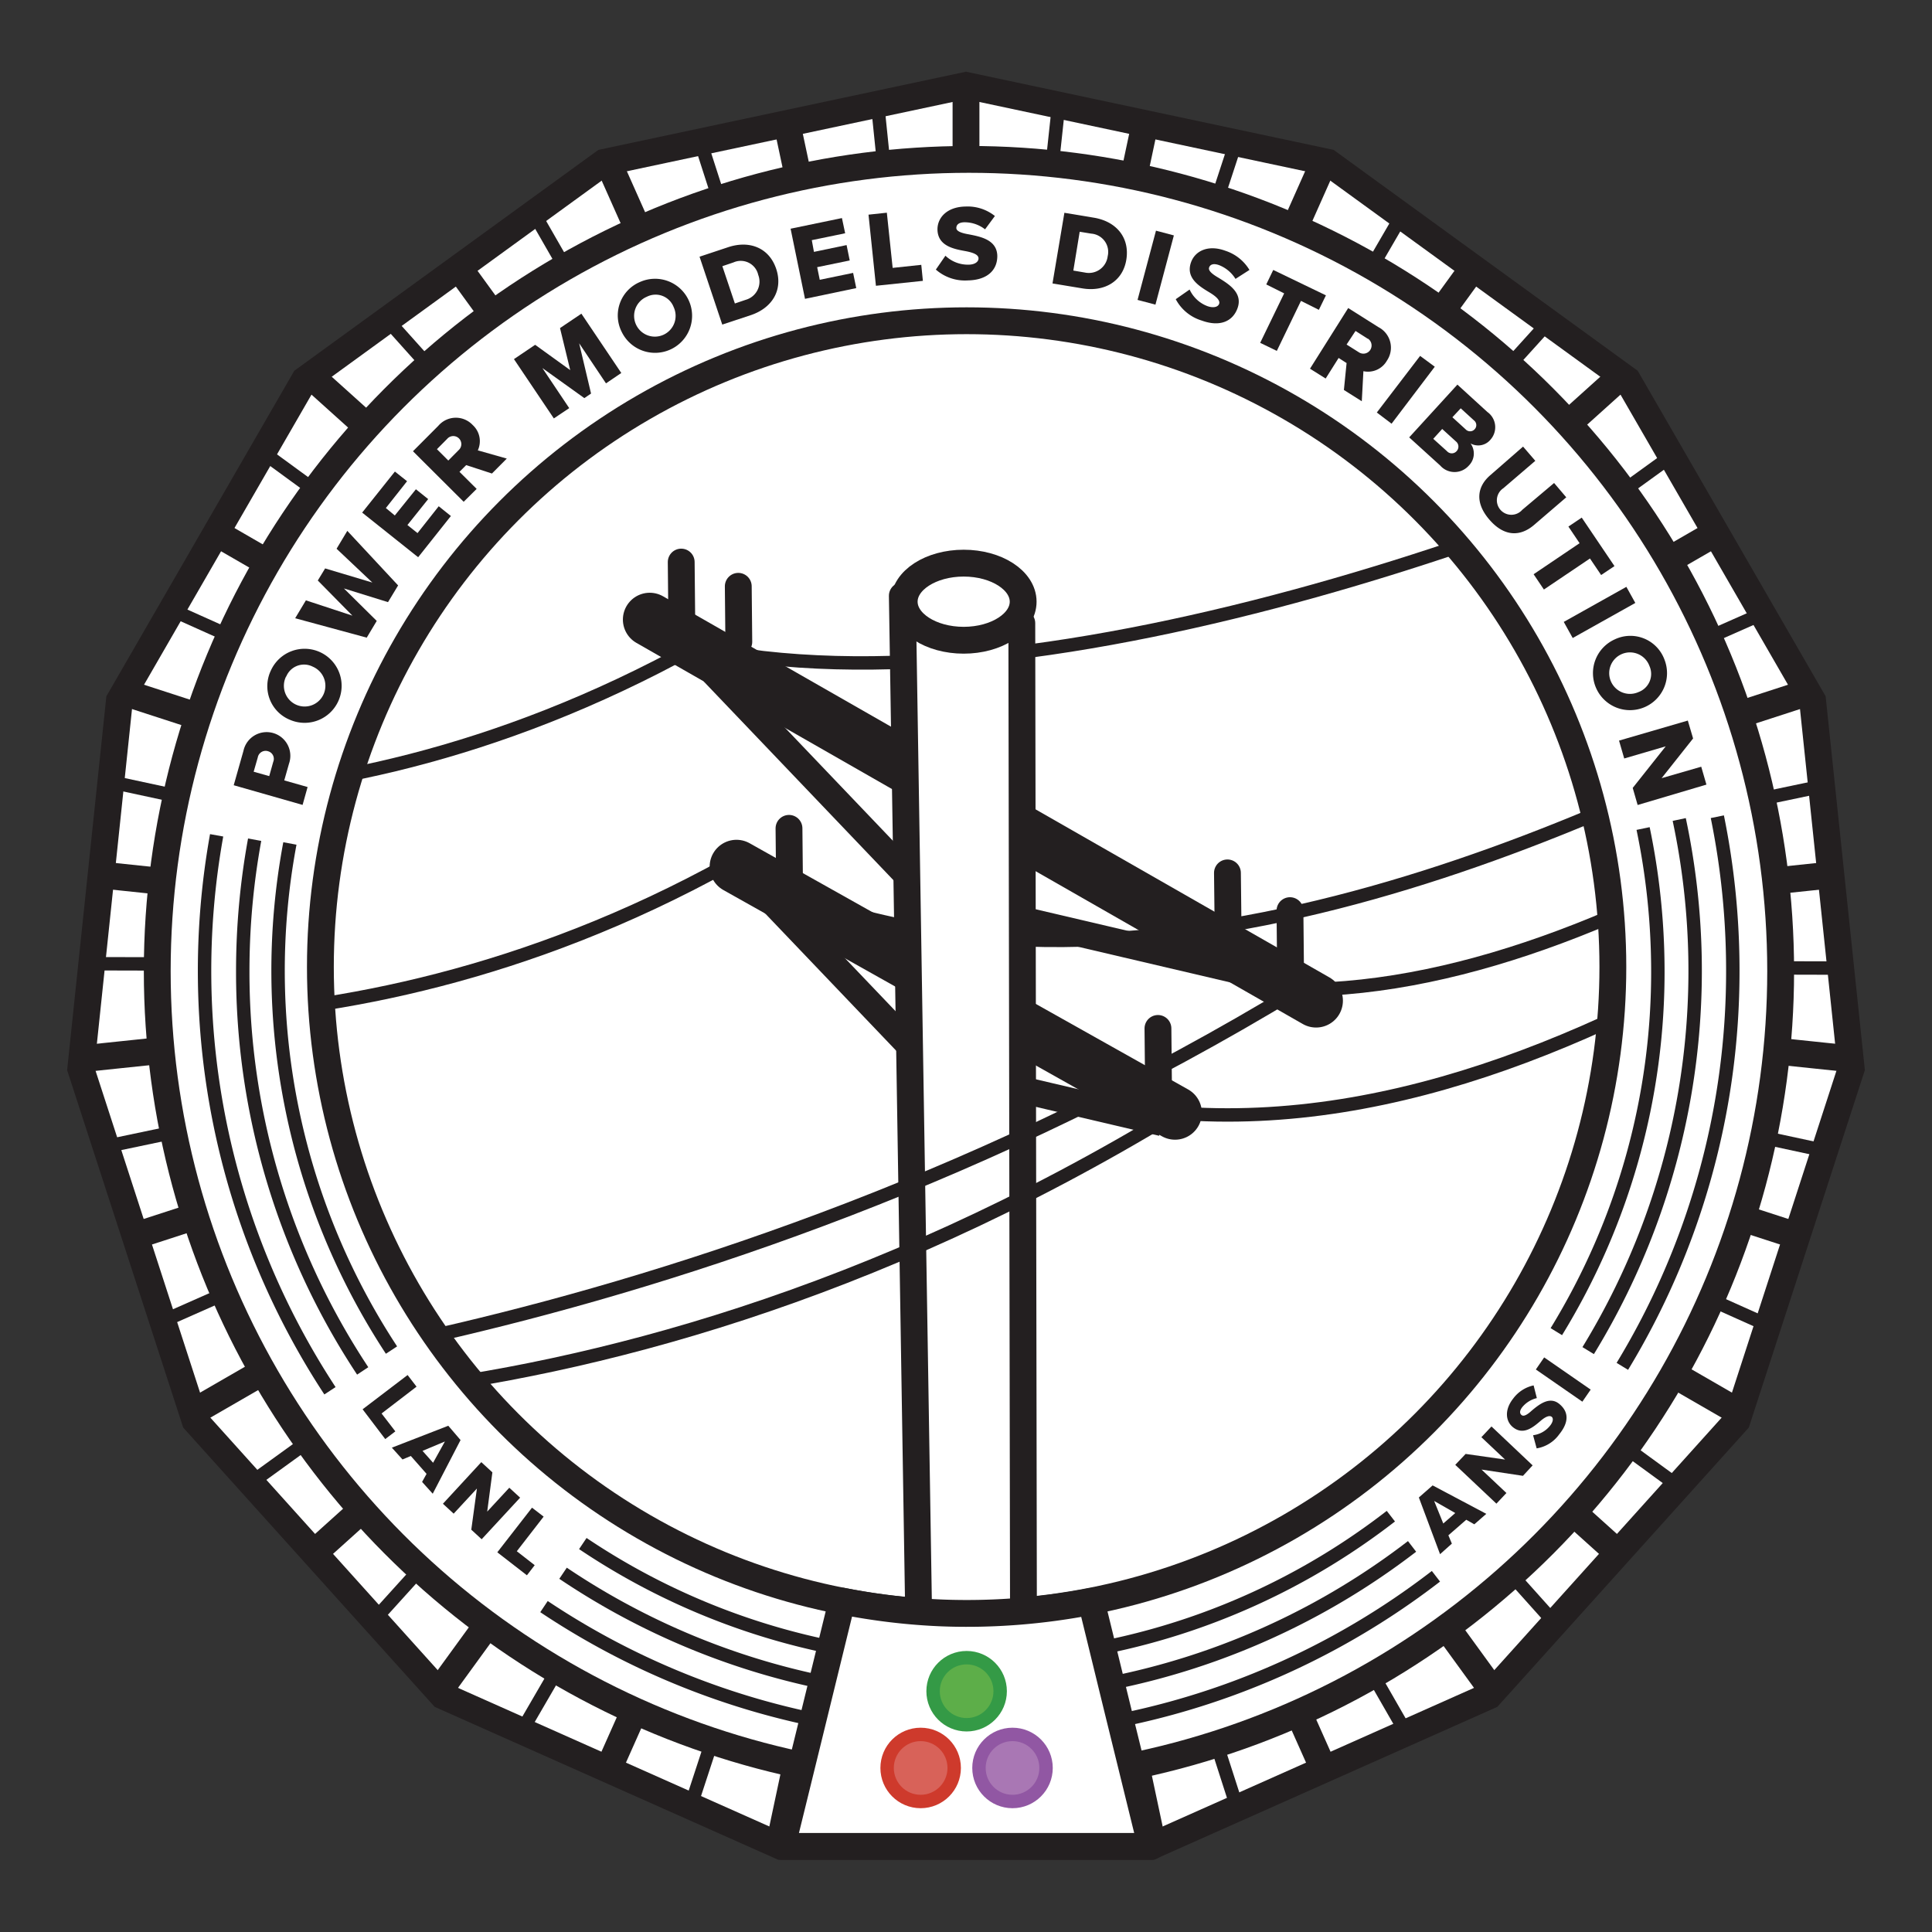 <svg xmlns="http://www.w3.org/2000/svg" xmlns:xlink="http://www.w3.org/1999/xlink" viewBox="0 0 216 216"><rect x="0" y="0" width="216" height="216" fill="#333333" stroke="none"/><defs><style>.cls-1,.cls-10,.cls-12,.cls-13,.cls-14,.cls-4,.cls-7,.cls-9{fill:none;}.cls-15,.cls-17,.cls-2,.cls-5{fill:#fff;}.cls-10,.cls-12,.cls-13,.cls-14,.cls-15,.cls-17,.cls-2,.cls-4,.cls-7,.cls-9{stroke:#231f20;}.cls-10,.cls-18,.cls-19,.cls-2,.cls-20,.cls-4,.cls-7,.cls-9{stroke-miterlimit:10;}.cls-10,.cls-15,.cls-17,.cls-2,.cls-7{stroke-width:3px;}.cls-3{clip-path:url(#clip-path);}.cls-18,.cls-19,.cls-20,.cls-4,.cls-9{stroke-width:1.5px;}.cls-6{clip-path:url(#clip-path-2);}.cls-12,.cls-13,.cls-17,.cls-7,.cls-9{stroke-linecap:round;}.cls-8{fill:#231f20;}.cls-11{clip-path:url(#clip-path-3);}.cls-12,.cls-13,.cls-14,.cls-15,.cls-17{stroke-linejoin:round;}.cls-12{stroke-width:6px;}.cls-13,.cls-14{stroke-width:3px;}.cls-16{clip-path:url(#clip-path-4);}.cls-18{fill:#d86259;stroke:#ce3a2c;}.cls-19{fill:#a977b4;stroke:#9157a3;}.cls-20{fill:#5dae49;stroke:#349a46;}</style><clipPath id="clip-path"><circle class="cls-1" cx="-128.09" cy="108.06" r="72.25"/></clipPath><clipPath id="clip-path-2"><polygon class="cls-2" points="108 9.55 67.52 18.16 34.04 42.48 13.35 78.32 9.03 119.48 21.81 158.84 49.5 189.59 87.31 206.42 128.69 206.42 166.5 189.59 194.19 158.84 206.97 119.48 202.65 78.32 181.96 42.48 148.48 18.16 108 9.55"/></clipPath><clipPath id="clip-path-3"><circle class="cls-1" cx="107.75" cy="107.91" r="72.25"/></clipPath><clipPath id="clip-path-4"><circle class="cls-1" cx="107.44" cy="108.33" r="72.25"/></clipPath></defs><title>Power Models Distribution</title><g id="Layer_5" data-name="Layer 5"><polygon class="cls-5" points="108 9.55 67.52 18.16 34.04 42.48 13.35 78.32 9.03 119.48 21.81 158.84 49.5 189.59 87.31 206.42 128.69 206.42 166.5 189.59 194.19 158.84 206.97 119.48 202.65 78.32 181.96 42.48 148.48 18.16 108 9.55"/><g class="cls-6"><line class="cls-7" x1="108" y1="-0.36" x2="108" y2="27.25"/><line class="cls-7" x1="85.47" y1="2.01" x2="91.21" y2="29.01"/><line class="cls-7" x1="63.93" y1="9.01" x2="75.16" y2="34.23"/><line class="cls-7" x1="44.31" y1="20.33" x2="60.54" y2="42.67"/><line class="cls-7" x1="27.48" y1="35.49" x2="48" y2="53.96"/><line class="cls-7" x1="14.17" y1="53.81" x2="38.08" y2="67.62"/><line class="cls-7" x1="4.95" y1="74.51" x2="31.21" y2="83.04"/><line class="cls-7" x1="0.24" y1="96.66" x2="27.7" y2="99.55"/><line class="cls-7" x1="0.24" y1="119.31" x2="27.7" y2="116.43"/><line class="cls-7" x1="4.95" y1="141.47" x2="31.21" y2="132.94"/><line class="cls-7" x1="14.17" y1="162.16" x2="38.08" y2="148.36"/><line class="cls-7" x1="27.48" y1="180.49" x2="48" y2="162.01"/><line class="cls-7" x1="44.31" y1="195.64" x2="60.54" y2="173.31"/><line class="cls-7" x1="63.93" y1="206.97" x2="75.16" y2="181.75"/><line class="cls-7" x1="85.47" y1="213.97" x2="91.21" y2="186.96"/><line class="cls-7" x1="108" y1="216.34" x2="108" y2="188.73"/><line class="cls-7" x1="130.53" y1="213.97" x2="124.79" y2="186.96"/><line class="cls-7" x1="152.07" y1="206.97" x2="140.84" y2="181.75"/><line class="cls-7" x1="171.69" y1="195.64" x2="155.46" y2="173.31"/><line class="cls-7" x1="188.52" y1="180.49" x2="168" y2="162.01"/><line class="cls-7" x1="201.83" y1="162.16" x2="177.92" y2="148.36"/><line class="cls-7" x1="211.05" y1="141.47" x2="184.79" y2="132.94"/><line class="cls-7" x1="215.76" y1="119.31" x2="188.3" y2="116.43"/><line class="cls-7" x1="215.76" y1="96.66" x2="188.3" y2="99.55"/><line class="cls-7" x1="211.05" y1="74.51" x2="184.79" y2="83.04"/><line class="cls-7" x1="201.83" y1="53.81" x2="177.92" y2="67.62"/><line class="cls-7" x1="188.52" y1="35.49" x2="168" y2="53.96"/><line class="cls-7" x1="171.69" y1="20.33" x2="155.46" y2="42.67"/><line class="cls-7" x1="152.07" y1="9.01" x2="140.84" y2="34.23"/><line class="cls-7" x1="130.53" y1="2.01" x2="124.79" y2="29.01"/><circle class="cls-8" cx="108" cy="107.99" r="1.68"/><line class="cls-9" x1="96.94" y1="0.2" x2="99.76" y2="27.67"/><line class="cls-9" x1="74.78" y1="4.86" x2="83.24" y2="31.14"/><line class="cls-9" x1="54.06" y1="14.02" x2="67.81" y2="37.97"/><line class="cls-9" x1="35.7" y1="27.29" x2="54.13" y2="47.85"/><line class="cls-9" x1="20.5" y1="44.08" x2="42.8" y2="60.37"/><line class="cls-9" x1="9.13" y1="63.67" x2="34.32" y2="74.97"/><line class="cls-9" x1="2.07" y1="85.2" x2="29.07" y2="91.01"/><line class="cls-9" x1="-0.35" y1="107.72" x2="27.26" y2="107.79"/><line class="cls-9" x1="1.96" y1="130.25" x2="28.98" y2="124.58"/><line class="cls-9" x1="8.91" y1="151.81" x2="34.16" y2="140.64"/><line class="cls-9" x1="20.19" y1="171.46" x2="42.56" y2="155.28"/><line class="cls-9" x1="35.3" y1="188.33" x2="53.83" y2="167.85"/><line class="cls-9" x1="53.59" y1="201.69" x2="67.46" y2="177.81"/><line class="cls-9" x1="74.26" y1="210.95" x2="82.86" y2="184.71"/><line class="cls-9" x1="96.41" y1="215.72" x2="99.36" y2="188.26"/><line class="cls-9" x1="119.06" y1="215.77" x2="116.24" y2="188.31"/><line class="cls-9" x1="141.22" y1="211.12" x2="132.76" y2="184.84"/><line class="cls-9" x1="161.94" y1="201.96" x2="148.19" y2="178.01"/><line class="cls-9" x1="180.3" y1="188.69" x2="161.87" y2="168.12"/><line class="cls-9" x1="195.5" y1="171.89" x2="173.2" y2="155.61"/><line class="cls-9" x1="206.87" y1="152.3" x2="181.68" y2="141.01"/><line class="cls-9" x1="213.93" y1="130.78" x2="186.93" y2="124.97"/><line class="cls-9" x1="216.35" y1="108.26" x2="188.74" y2="108.19"/><line class="cls-9" x1="214.04" y1="85.73" x2="187.02" y2="91.4"/><line class="cls-9" x1="207.09" y1="64.17" x2="181.84" y2="75.33"/><line class="cls-9" x1="195.81" y1="44.52" x2="173.44" y2="60.69"/><line class="cls-9" x1="180.7" y1="27.65" x2="162.17" y2="48.12"/><line class="cls-9" x1="162.41" y1="14.29" x2="148.54" y2="38.17"/><line class="cls-9" x1="141.74" y1="5.03" x2="133.14" y2="31.26"/><line class="cls-9" x1="119.59" y1="0.26" x2="116.64" y2="27.71"/><circle class="cls-8" cx="108" cy="107.99" r="1.68"/></g><polygon class="cls-10" points="108 9.55 67.52 18.16 34.04 42.48 13.35 78.32 9.03 119.48 21.81 158.84 49.5 189.59 87.31 206.42 128.69 206.42 166.5 189.59 194.19 158.84 206.97 119.48 202.65 78.32 181.96 42.48 148.48 18.16 108 9.55"/><circle class="cls-2" cx="108.33" cy="108.57" r="90.75"/><path class="cls-8" d="M26.13,87.79l1.09-3.85a2.65,2.65,0,1,1,5.09,1.44l-.53,1.87,2.61.74-.56,2Zm2.69-3.11-.46,1.6,1.74.49.45-1.6A.88.88,0,0,0,30,84,.89.89,0,0,0,28.82,84.68Z"/><path class="cls-8" d="M30.3,74.93a4.14,4.14,0,1,1,2.15,5.56A4.06,4.06,0,0,1,30.3,74.93Zm1.68.71a2.32,2.32,0,1,0,3-1.1A2.15,2.15,0,0,0,32,75.64Z"/><path class="cls-8" d="M38.45,65.79l3.67,3.63L41,71.29l-8-2.17,1.2-2,5.2,1.71-3.87-3.93.82-1.35,5.28,1.58-4-3.78,1.2-2,5.68,6.1-1.13,1.87Z"/><path class="cls-8" d="M40.49,57.31l3.66-4.59,1.36,1.08-2.37,3,1,.83L46.5,54.7l1.37,1.1-2.32,2.9,1.13.9,2.37-3,1.36,1.09L46.75,62.3Z"/><path class="cls-8" d="M52.12,52l-.75.75,1.92,1.91L51.84,56.1l-5.67-5.65L49,47.61a2.58,2.58,0,0,1,3.85-.09,2.44,2.44,0,0,1,.57,2.83l3.24.92L55,52.94ZM50,49.06l-1.15,1.16,1.27,1.27,1.15-1.16A.9.9,0,1,0,50,49.06Z"/><path class="cls-8" d="M64.75,38.38,66.08,44l-.75.51-4.69-3.36,3,4.48-1.72,1.15-4.46-6.63,2.37-1.6,3.92,2.83-1.14-4.7L65,35.07l4.46,6.63-1.71,1.16Z"/><path class="cls-8" d="M71.52,31.54a4.14,4.14,0,1,1-2,5.59A4.06,4.06,0,0,1,71.52,31.54Zm.79,1.64a2.32,2.32,0,1,0,3,1.14A2.16,2.16,0,0,0,72.31,33.18Z"/><path class="cls-8" d="M78.21,28.7l3.19-1.06c2.39-.8,4.59.06,5.38,2.42s-.45,4.37-2.83,5.17l-3.2,1.06Zm5.16,4.82a2.11,2.11,0,0,0,1.4-2.79A2,2,0,0,0,82,29.34l-1.24.42,1.4,4.17Z"/><path class="cls-8" d="M88.39,25.57l5.74-1.19.36,1.7-3.73.77L91,28.16l3.65-.76L95,29.12l-3.64.75.29,1.41,3.73-.77.35,1.7L90,33.41Z"/><path class="cls-8" d="M97.1,24l2.05-.22.65,6.17,3.2-.34.18,1.79-5.25.55Z"/><path class="cls-8" d="M105.7,28.59a3.64,3.64,0,0,0,2.57,1c.71,0,1.14-.32,1.13-.71s-.53-.62-1.38-.79c-1.32-.24-3.18-.55-3.21-2.44,0-1.35,1.1-2.53,3.15-2.56a4.88,4.88,0,0,1,3.27,1.06l-1.1,1.49a3.73,3.73,0,0,0-2.27-.79c-.69,0-.94.3-.94.64s.5.56,1.39.71c1.33.26,3.16.61,3.19,2.42,0,1.61-1.15,2.69-3.29,2.73a4.93,4.93,0,0,1-3.58-1.21Z"/><path class="cls-8" d="M119,23.79l3.31.55c2.49.42,4,2.21,3.62,4.66s-2.45,3.66-4.93,3.24l-3.33-.55Zm2.29,6.68a2.12,2.12,0,0,0,2.55-1.82A2.05,2.05,0,0,0,122,26.12l-1.29-.21L120,30.25Z"/><path class="cls-8" d="M129.24,25.79l2,.53-2.06,7.74-2-.53Z"/><path class="cls-8" d="M133,32.37a3.58,3.58,0,0,0,2,1.86c.66.23,1.17.1,1.3-.26s-.27-.78-1-1.23c-1.16-.7-2.78-1.63-2.14-3.42.45-1.26,1.91-2,3.85-1.28a4.92,4.92,0,0,1,2.68,2.14l-1.56,1a3.79,3.79,0,0,0-1.84-1.54c-.65-.23-1-.06-1.11.27s.28.7,1.06,1.15c1.15.71,2.73,1.68,2.12,3.39-.54,1.51-2,2.12-4,1.39a4.89,4.89,0,0,1-2.91-2.39Z"/><path class="cls-8" d="M143.57,32.8l-2-1,.78-1.62,5.89,2.84-.79,1.62-2-1-2.7,5.59-1.86-.9Z"/><path class="cls-8" d="M150.55,40.59l-.89-.57-1.45,2.3-1.75-1.1,4.27-6.78,3.39,2.14a2.58,2.58,0,0,1,.94,3.74,2.43,2.43,0,0,1-2.63,1.18l-.18,3.36-2-1.26Zm2.38-2.71L151.55,37l-1,1.52,1.38.87a.91.91,0,1,0,1-1.53Z"/><path class="cls-8" d="M158.77,39.79,160.41,41l-4.83,6.37-1.65-1.25Z"/><path class="cls-8" d="M162.94,43l3.35,3.06a2.09,2.09,0,0,1,.36,3.08,1.78,1.78,0,0,1-2.24.44,1.91,1.91,0,0,1-.19,2.47,2.13,2.13,0,0,1-3.2,0l-3.47-3.15Zm-1.17,7.44a.72.72,0,0,0,1.08,0,.74.74,0,0,0-.08-1.09l-1.53-1.39-1,1.1ZM163.86,48a.68.68,0,0,0,1,0,.67.67,0,0,0-.07-1l-1.48-1.35-.93,1Z"/><path class="cls-8" d="M170.28,49.93l1.37,1.59-3.57,3.06A1.62,1.62,0,1,0,170.19,57L173.75,54l1.36,1.6-3.6,3.09c-1.52,1.3-3.32,1.35-5-.6s-1.34-3.75.15-5Z"/><path class="cls-8" d="M176.6,60.73l-1.25-1.86,1.49-1,3.66,5.42-1.49,1-1.25-1.85-5.15,3.47-1.15-1.71Z"/><path class="cls-8" d="M181.83,65.61l1,1.8-7,3.92-1-1.8Z"/><path class="cls-8" d="M186.08,73.72a4.14,4.14,0,1,1-5.52-2.25A4.06,4.06,0,0,1,186.08,73.72Zm-1.67.74a2.32,2.32,0,1,0-1.24,2.92A2.16,2.16,0,0,0,184.41,74.46Z"/><path class="cls-8" d="M186.23,83.44l-4.64,1.36-.58-2,7.69-2.24.59,2L185.77,87l4.43-1.28.58,2L183.09,90l-.55-1.91Z"/><circle class="cls-10" cx="108.07" cy="108.11" r="72.25"/><circle class="cls-1" cx="108.29" cy="107.45" r="72.25"/><path class="cls-8" d="M45.57,153.73l1,1.3-3.91,3,1.54,2-1.13.86-2.53-3.33Z"/><path class="cls-8" d="M47.69,164.78l-1.76-2-.93.39-1.19-1.32,6.31-2.45L51.49,161l-3.11,6-1.19-1.32Zm-.45-2.57,1.18,1.33,1.32-2.38Z"/><path class="cls-8" d="M53.32,166.42l-2.6,2.81-1.2-1.11,4.29-4.65,1.24,1.14L54.47,169l2.47-2.67,1.21,1.11-4.3,4.65-1.16-1.07Z"/><path class="cls-8" d="M59.48,168.56l1.3,1-3,3.87,2,1.56-.87,1.13-3.31-2.57Z"/><path class="cls-8" d="M163.93,169.91l-2,1.74.39.93L161,173.76l-2.37-6.34,1.54-1.35,6,3.18-1.34,1.17Zm-2.57.42,1.34-1.17-2.36-1.35Z"/><path class="cls-8" d="M165.64,164.3l2.78,2.62-1.12,1.19-4.6-4.34,1.16-1.22,4.41.63-2.65-2.5,1.13-1.2,4.6,4.35L170.27,165Z"/><path class="cls-8" d="M171.4,160.46a2.88,2.88,0,0,0,1.91-1.08c.35-.44.38-.85.14-1s-.65,0-1.18.45c-.81.69-1.93,1.68-3.1.75-.84-.66-1-1.94,0-3.21a3.85,3.85,0,0,1,2.29-1.48l.36,1.42a3,3,0,0,0-1.62,1c-.34.43-.3.73-.08.9s.59,0,1.13-.5c.82-.69,2-1.64,3.08-.75s1.08,2.05,0,3.39a3.87,3.87,0,0,1-2.53,1.58Z"/><path class="cls-8" d="M171.71,153.11l.93-1.35,5.2,3.6-.93,1.35Z"/><circle class="cls-1" cx="107.75" cy="107.91" r="72.25"/><g class="cls-11"><path class="cls-4" d="M-4.14,86.67S32.62,97.21,77.71,72.28C117,80.92,179.42,57.13,208.33,42.11"/><path class="cls-4" d="M-3.54,112s39.79,9.57,84.88-15.36c39.72,20.91,91.14-1.5,120-16.51"/></g><line class="cls-12" x1="82.34" y1="96.89" x2="131.37" y2="124.42"/><line class="cls-13" x1="88.21" y1="92.61" x2="88.27" y2="98.82"/><line class="cls-13" x1="129.46" y1="114.98" x2="129.52" y2="121.2"/><line class="cls-12" x1="72.64" y1="69.27" x2="147.14" y2="111.88"/><line class="cls-13" x1="144.22" y1="101.81" x2="144.28" y2="108.02"/><line class="cls-13" x1="137.23" y1="97.59" x2="137.3" y2="103.81"/><line class="cls-13" x1="82.54" y1="65.55" x2="82.6" y2="71.76"/><line class="cls-13" x1="76.16" y1="62.84" x2="76.22" y2="69.06"/><line class="cls-14" x1="79.74" y1="75.13" x2="102.95" y2="99.44"/><line class="cls-14" x1="84.12" y1="98.46" x2="107.33" y2="122.77"/><line class="cls-14" x1="138.25" y1="108.46" x2="109.4" y2="101.7"/><line class="cls-14" x1="129.93" y1="125.52" x2="104.87" y2="119.64"/><polygon class="cls-15" points="114.44 190.01 102.86 190.13 100.88 66.61 114.24 69.67 114.44 190.01"/><ellipse class="cls-2" cx="107.74" cy="67.27" rx="6.65" ry="4.31"/><path class="cls-4" d="M36.89,155.49a85.64,85.64,0,0,1-12.67-62.1"/><path class="cls-4" d="M160.54,176.23a85.5,85.5,0,0,1-99.72,3.39"/><path class="cls-4" d="M40.55,153.27a80.81,80.81,0,0,1-13.41-44.7,81.65,81.65,0,0,1,1.33-14.69"/><path class="cls-4" d="M157.87,172.89a81.22,81.22,0,0,1-94.92,3"/><path class="cls-4" d="M187.74,91.62A81.34,81.34,0,0,1,177.56,151"/><path class="cls-4" d="M43.77,150.94A77.27,77.27,0,0,1,32.41,94.3"/><path class="cls-4" d="M155.5,169.51a77.19,77.19,0,0,1-90.34,3.06"/><path class="cls-4" d="M183.7,92.63a78.36,78.36,0,0,1,1.65,15.59A76.88,76.88,0,0,1,174,148.88"/><path class="cls-4" d="M192,91.31a86,86,0,0,1,1.73,17.18,85,85,0,0,1-12.35,44.27"/><circle class="cls-1" cx="107.44" cy="108.33" r="72.25"/><g class="cls-16"><path class="cls-4" d="M9,155.49s67.52-3.24,136-44.83c38.54,0,81.55-35.9,107.09-55.5"/><path class="cls-4" d="M6.62,155.69S62.91,166,131.37,124.42c50,4,97.59-44.5,126.5-59.52"/></g><path class="cls-17" d="M105.35,180.33A72.29,72.29,0,0,1,94.14,179c-2.37,9.68-5.07,20.7-6.73,27.43h41.31c-.83-3.35-1.91-7.77-3.09-12.56s-2.44-10-3.63-14.83A72.72,72.72,0,0,1,105.35,180.33Z"/><circle class="cls-18" cx="102.93" cy="197.66" r="3.75"/><circle class="cls-19" cx="113.2" cy="197.66" r="3.75"/><circle class="cls-20" cx="108.07" cy="189.08" r="3.75"/></g></svg>